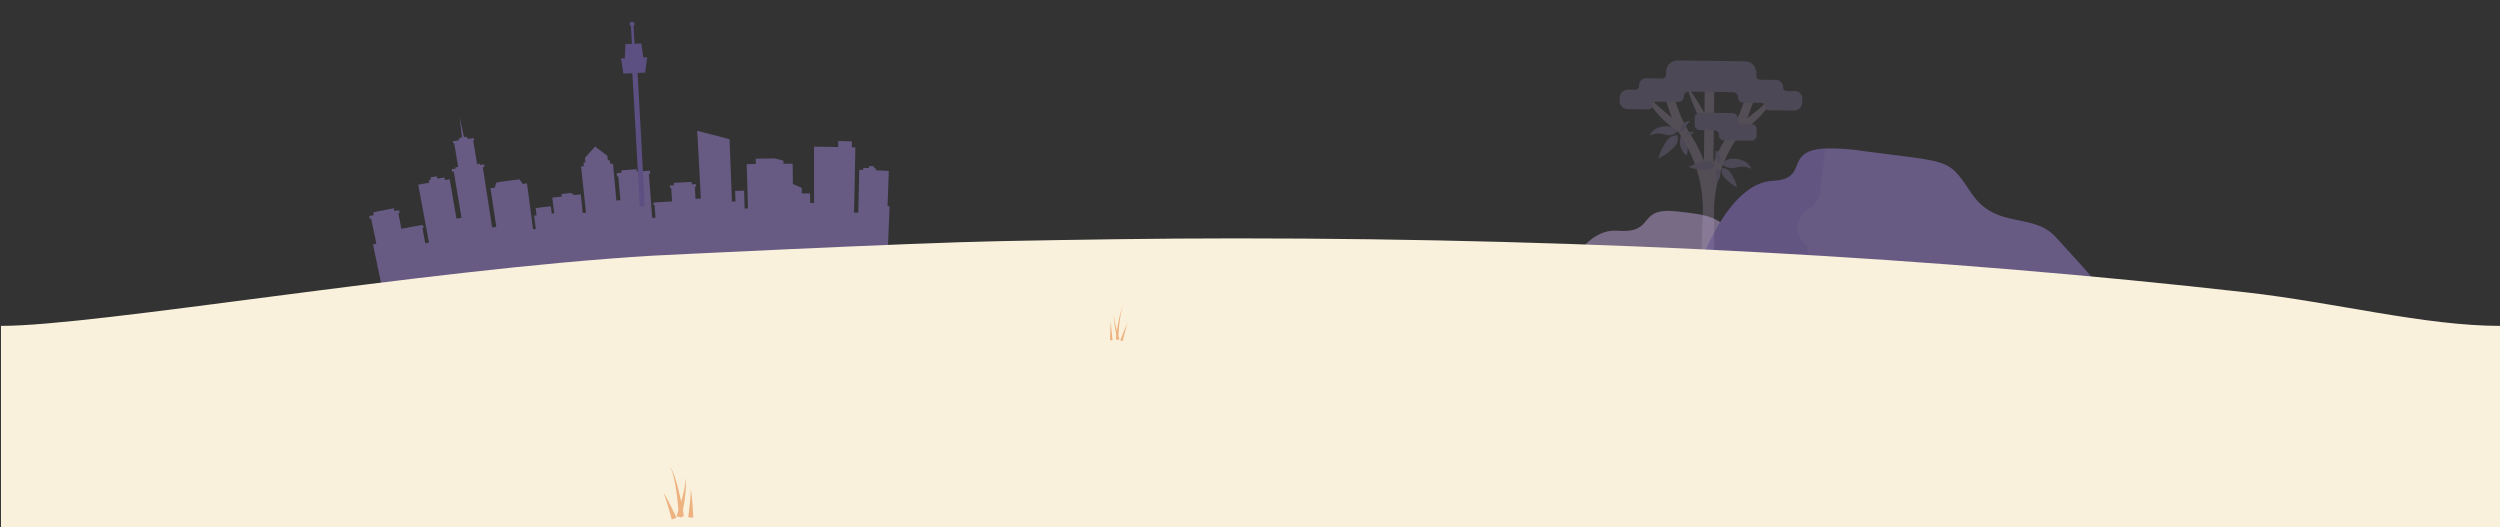 <svg id="Layer_1" data-name="Layer 1" xmlns="http://www.w3.org/2000/svg" width="1282.5" height="270.5" viewBox="0 0 1282.5 270.5"><rect x="0" y="0" width="1282.5" height="270.5" fill="#333333" stroke="none"/><defs><style>.cls-1{opacity:0.2;}.cls-2{fill:#b39ddb;}.cls-3{fill:#d3b8db;}.cls-4{fill:#9eb7af;}.cls-5,.cls-9{opacity:0.5;}.cls-6{fill:#9c82d4;}.cls-7,.cls-9{fill:#866dd1;}.cls-8{fill:#bda3d8;}.cls-10{fill:#f9f1db;}.cls-11{fill:#eeb280;}</style></defs><g class="cls-1"><path class="cls-2" d="M862.08,75.06a8.86,8.86,0,0,0,3.08,4.75,9,9,0,0,0-2.7-10.39A8.87,8.87,0,0,0,862.08,75.06Z"/><path class="cls-3" d="M908.21,51.91l-.94-.65-.2.2-.53.56c-.24.23-.51.52-.85.84s-.71.68-1.12,1.07l-.66.59c-.22.21-.46.42-.71.63l-1.55,1.33-.84.69-.86.69c-.59.47-1.18.93-1.79,1.39s-1.21.92-1.81,1.37l-.12.1c.49-1.14.93-2.25,1.32-3.31s.82-2.25,1.2-3.28l1.92-5.31-4.2-1.53-1.94,5.3-1.19,3.25c-.42,1.11-.88,2.26-1.4,3.45a70.08,70.08,0,0,1-3.85,7.46c-.38.64-.78,1.29-1.18,1.91l-1.31,2c-.45.7-.91,1.4-1.34,2.14s-.89,1.46-1.29,2.23a73.54,73.54,0,0,0-4,8.38l.46-37.15-4.9-.06-.14,11.84c-.36-.63-.72-1.27-1.09-1.9s-.76-1.31-1.16-1.95l-.57-1-.58-.93c-.37-.6-.75-1.18-1.11-1.73s-.7-1.07-1-1.54-.63-.91-.89-1.29l-.71-1c-.4-.54-.64-.84-.64-.84l-.71.36s.11.38.32,1c.1.32.23.71.38,1.15s.33.94.53,1.48.42,1.11.65,1.73.49,1.25.76,1.91l.41,1,.43,1,.89,2.09c.3.69.62,1.38.93,2.06s.62,1.35.91,2,.59,1.27.87,1.85l.79,1.65c.18.37.35.71.5,1l-.2,16.33a73.51,73.51,0,0,0-3.5-7.73c-.38-.77-.82-1.52-1.23-2.26s-.86-1.46-1.29-2.17-.85-1.37-1.26-2-.77-1.29-1.13-1.94A69,69,0,0,1,862,58.92c-.49-1.2-.93-2.37-1.32-3.49s-.76-2.25-1.11-3.27l-1.81-5.35-4.24,1.42c.5,1.49,1.1,3.29,1.8,5.36l1.11,3.31c.38,1.11.81,2.28,1.29,3.47l-.3-.23c-.58-.47-1.18-.93-1.77-1.41s-1.18-1-1.75-1.44l-.85-.72-.81-.7c-.54-.47-1-.93-1.53-1.37l-.69-.64-.64-.62c-.4-.39-.78-.76-1.1-1.09s-.59-.63-.82-.86l-.52-.57-.19-.21-1.2.78.12.26c.08.17.2.42.36.73.08.16.18.33.28.52s.21.38.34.59.26.44.41.67l.48.72c.17.25.35.51.54.77s.39.53.6.8.43.55.66.83l.71.85c.24.28.49.57.75.85l.79.86c.55.56,1.1,1.13,1.68,1.68.28.28.57.55.86.82L855,63c.59.51,1.16,1,1.74,1.49s1.12.93,1.66,1.35L859.94,67c.23.17.46.35.69.49s.37.2.56.29c.15.3.3.59.47.89.38.7.77,1.39,1.2,2.11.21.36.41.68.62,1l.6,1c.4.68.8,1.36,1.17,2.06s.77,1.41,1.12,2.14a68.41,68.41,0,0,1,3.81,9.23c.14.4.27.81.4,1.21s.24.82.36,1.23L871.3,90l.31,1.25.31,1.25.26,1.27c.08.42.18.84.26,1.27l.21,1.27c.16.85.26,1.71.38,2.56s.19,1.71.27,2.56c.16,1.71.24,3.43.27,5.08,0,.21,0,.4,0,.62v.59l-.06,1.28c0,.46,0,.91,0,1.36l-.05,1.3c-.06,1.72-.12,3.43-.17,5.11-.12,3.35-.24,6.59-.34,9.67s-.24,6-.35,8.66-.23,5.15-.33,7.33S872,146.48,872,148c-.17,3.13-.26,4.92-.26,4.92h.06l8.1.1h.07s0-1.79-.14-4.92c0-1.57-.08-3.47-.14-5.65s-.11-4.65-.14-7.33-.09-5.6-.13-8.67-.07-6.32-.1-9.68c0-1.68,0-3.38,0-5.11,0-.43,0-.87,0-1.3s0-.9,0-1.36l0-1.28v-.59c0-.22,0-.42,0-.63.07-1.64.19-3.35.39-5.06.11-.85.19-1.7.34-2.55s.26-1.71.44-2.55l.25-1.27c.08-.42.19-.84.28-1.26l.3-1.26.33-1.25.35-1.24c.13-.41.26-.82.38-1.22s.25-.82.4-1.23l.42-1.2a68.61,68.61,0,0,1,4-9.13c.36-.73.77-1.42,1.17-2.11s.81-1.37,1.22-2l.62-1c.22-.34.43-.65.65-1,.44-.7.86-1.38,1.25-2.07l.55-1,.39-.19c.23-.14.46-.3.7-.48.48-.34,1-.71,1.55-1.12s1.11-.84,1.69-1.3,1.17-1,1.77-1.45l.89-.77.89-.79c.58-.54,1.16-1.09,1.71-1.64l.82-.84.77-.83.73-.83.68-.82c.22-.26.42-.53.62-.78s.38-.51.56-.76.34-.48.49-.71.3-.45.43-.65l.36-.59.29-.51c.17-.31.29-.56.38-.73h0A.31.31,0,0,0,908.21,51.91Z"/><path class="cls-2" d="M866.88,69.07a3.5,3.5,0,0,0,1.71-.65.25.25,0,0,0,0-.43,3.55,3.55,0,0,0-1.81-.31,3.6,3.6,0,0,0-1.71.65.25.25,0,0,0,0,.43A3.46,3.46,0,0,0,866.88,69.07Z"/><path class="cls-2" d="M850.78,81.06a29.85,29.85,0,0,1,4.59-9.29,6.31,6.31,0,0,1,5.07-2.34h.14l0,.13A6.25,6.25,0,0,1,859.26,75,29.5,29.5,0,0,1,851,81.22.14.14,0,0,1,850.78,81.06Z"/><path class="cls-2" d="M846.68,68.94a7.2,7.2,0,0,1,3.92-3.36c3-1.11,7.45-1.41,9.65,1.38l.24.31.07.11-.08.09a5.52,5.52,0,0,1-4.55,1.84,18.37,18.37,0,0,1-3.23-.58h-.13a7.91,7.91,0,0,0-5.56.57A.25.25,0,0,1,846.68,68.94Z"/><path class="cls-4" d="M851.72,65.22h0Z"/><path class="cls-2" d="M914.75,44.74h0A3.72,3.72,0,0,0,911.08,41l-8.22-.1A1.87,1.87,0,0,1,901,39l0-1.57a5.93,5.93,0,0,0-5.86-6L860.7,31a5.93,5.93,0,0,0-6,5.86l0,1.57a1.87,1.87,0,0,1-1.89,1.85l-8.37-.11a3.57,3.57,0,0,0-3.61,3.53v.47A1.86,1.86,0,0,1,838.9,46l-3.69,0a4.3,4.3,0,0,0-4.36,4.25l0,1.49A4.24,4.24,0,0,0,835,56l10.74.13a1.87,1.87,0,0,0,1.9-1.84V54a1.87,1.87,0,0,1,1.89-1.85l11.56.14a2.63,2.63,0,0,0,2.68-2.61h0A2.65,2.65,0,0,1,866.48,47l22.52.28A2.66,2.66,0,0,1,891.62,50h0a2.64,2.64,0,0,0,2.61,2.68l9.48.12a1.86,1.86,0,0,1,1.84,1.89h0a1.88,1.88,0,0,0,1.85,1.9l12.88.16a4.24,4.24,0,0,0,4.29-4.19l0-2.08a3.73,3.73,0,0,0-3.68-3.76l-4.32,0A1.88,1.88,0,0,1,914.75,44.74Z"/><path class="cls-2" d="M891.42,61.05v-.47A2.56,2.56,0,0,0,888.9,58L872,57.78a2.57,2.57,0,0,0-2.59,2.53l0,3.83a2.57,2.57,0,0,0,2.53,2.59l7.33.09a2.56,2.56,0,0,1,2.52,2.59h0A2.57,2.57,0,0,0,884.23,72l14.31.17a2.56,2.56,0,0,0,2.59-2.52l0-3.37a2.57,2.57,0,0,0-2.53-2.59l-4.7-.06A2.55,2.55,0,0,1,891.42,61.05Z"/><path class="cls-2" d="M866.46,85.55a26.69,26.69,0,0,1,8.85-2.85A5.62,5.62,0,0,1,880,84.5l.09.1a.36.36,0,0,0-.07.1,5.59,5.59,0,0,1-4.33,2.51,26.52,26.52,0,0,1-9.19-1.43A.12.12,0,0,1,866.46,85.55Z"/><path class="cls-2" d="M882.49,80.26a6.09,6.09,0,0,1,0,3.2.44.44,0,0,1-.73.2,6.07,6.07,0,0,1-1.6-6,.44.44,0,0,1,.73-.2A6.05,6.05,0,0,1,882.49,80.26Z"/><path class="cls-2" d="M891.07,95.87a24,24,0,0,0-3.54-7.63,5.1,5.1,0,0,0-4.06-2h-.12a.44.44,0,0,1,0,.1,5.07,5.07,0,0,0,1,4.42,24.08,24.08,0,0,0,6.6,5.23A.11.11,0,0,0,891.07,95.87Z"/><path class="cls-2" d="M898.21,86.08a7.77,7.77,0,0,0-4.1-3.7c-3.17-1.25-7.92-1.69-10.34,1.22-.09.11-.17.22-.25.34l-.08.11.08.09a5.87,5.87,0,0,0,4.81,2.09,19.16,19.16,0,0,0,3.46-.53h.08l.06,0a8.52,8.52,0,0,1,5.92.76A.26.26,0,0,0,898.21,86.08Z"/><path class="cls-4" d="M892.93,82h0Z"/><path class="cls-2" d="M880.23,93.58a3.84,3.84,0,0,0,1.85-2c.64-1.58.87-3.93-.57-5.15l-.16-.13-.06,0,0,0a3,3,0,0,0-1,2.39,9.91,9.91,0,0,0,.25,1.72v.07a4.22,4.22,0,0,1-.4,2.94A.13.13,0,0,0,880.23,93.58Z"/><path class="cls-4" d="M882.29,91v0Z"/><path class="cls-2" d="M867,62.28a3.85,3.85,0,0,0-2.68.61c-1.41.94-2.94,2.75-2.44,4.57l.06.2,0,.06H862a2.9,2.9,0,0,0,2.21-1.37,9,9,0,0,0,.77-1.56v-.06a4.2,4.2,0,0,1,2-2.2A.13.13,0,0,0,867,62.28Z"/><path class="cls-4" d="M863.83,63.26h0Z"/></g><g class="cls-5"><path class="cls-6" d="M455.3,105.77q.34-9,.66-18.09c-2.22-.11-4.45-.2-6.67-.29l0-1.07-.88,0c0-.32,0-.65,0-1l-2.61-.1c0,.32,0,.65,0,1l-3-.1,0,1.06-2-.06q-.23,11-.51,22l-2.17-.07q.39-16.71.68-33.42l-1.8,0c0-1,0-2.07,0-3.11-2.33-.07-4.66-.12-7-.18l0,3.11q-6.19-.14-12.4-.2,0,14.41,0,28.84l-2,0V99.25l-4.3,0c0-1,0-1.89,0-2.84l-4.57-2.06L406.63,84H401.9c0-.53,0-1.06,0-1.59l-4.39-1.11c-3.27,0-6.55.07-9.82.12,0,.91.05,1.82.07,2.73q-2.36,0-4.71.09.35,11.34.66,22.69L382,107l-.27-9.18-4.6.11.18,5.42-1.84.06q-.57-16-1.22-32-8.26-2.2-16.58-4.3,1,17.37,1.86,34.74l-2.74.12q-.16-3.12-.34-6.24l.6,0c0-.42,0-.83-.07-1.25l-2.08.1c0-.41-.05-.83-.07-1.24-3.06.14-6.11.3-9.17.47,0,.42.06.83.08,1.24l-2.08.12c0,.41.06.83.08,1.24l.6,0,.45,6.92q-4.65.26-9.28.57c-.16.42-.33.85-.49,1.28l.78-.06c.16,2.19.32,4.37.47,6.56l-1.72.11q-.82-11.3-1.69-22.59l.66,0-.12-1.62c-2.24.15-4.48.3-6.71.47,0-.42-.07-.84-.11-1.26q-3.92.28-7.83.6c0,.42.07.84.11,1.26l-2.5.2.15,1.62.66,0q.56,6.1,1.1,12.23l-2.07.17q-.85-9.39-1.74-18.79L313,84c-.06-.6-.11-1.2-.17-1.8l-1,.09c-.08-.79-.15-1.58-.23-2.37-2.1-1.58-4.2-3.16-6.32-4.74-1.75,1.93-3.49,3.87-5.22,5.8.08.79.17,1.58.25,2.36l-1,.1c.07.6.13,1.2.2,1.8l-1.44.15q1.31,11.85,2.55,23.72l-1.68.16q-.51-4.77-1-9.54l-3.45.36L293,99l-4.92.53c0,.44.1.88.16,1.31l-4.91.56c.33,2.68.65,5.36,1,8l-1.3.15-.45-3.73c-2.6.3-5.19.61-7.79.93.16,1.24.33,2.48.49,3.73l-1.29.16c.29,2.27.59,4.54.88,6.82l-1.4.17q-1.55-11.78-3.14-23.56l-2.2.28L266.54,92c-4,.52-8,1-11.91,1.61l-.81,2.66-2.2.31q1.51,9.89,3,19.78l-2.19.31q-2.34-15.45-4.76-30.9l.83-.12-.21-1.32-2,.29c0-.21-.06-.41-.1-.62l-1.44.22q-1-6.14-2-12.26l.48-.07c-.06-.35-.12-.7-.17-1.06l-3,.45L240,70.7l-.61.09c0-.23-.07-.45-.11-.68l-1.27.2q-1.09-5.07-2.21-10.12L237,70.46l-1.28.2.12.67-.61.1c0,.19.07.39.1.58l-3,.47.18,1,.47-.07q1.05,6.12,2.08,12.24l-1.45.23c0,.2.07.41.11.61l-2,.32c.08.43.15.87.23,1.31l.82-.13q2,11.86,4,23.73l-2.63.43q-1.71-10.1-3.45-20.17l-2.46.4-.24-1.34-3.7.62-.21-1.21-3.25.55c.08.41.15.81.22,1.21l-1.1.19.24,1.34q-2.82.48-5.64,1,2.79,14.85,5.51,29.71l-1.91.34c-.48-2.64-1-5.28-1.47-7.93l.91-.16-1-1.32q-5.35,1-10.69,2c-.53-2.67-1-5.33-1.58-8l.68-.13c-.09-.48-.19-1-.28-1.44l-2.4.46c-.09-.48-.19-1-.28-1.43q-5.28,1-10.55,2.08l.3,1.43-2.39.49c.11.47.21,1,.31,1.43l.68-.14q1.37,6.43,2.71,12.88l-1.76.36q3.21,15.15,6.34,30.32a1034.1,1034.1,0,0,1,257.44-20q.66-15,1.24-29.92Z"/><path class="cls-7" d="M332,29.38l-2,.08q-.49-3.59-1-7.18l-3.48.16-.54-9.17a1.08,1.08,0,0,0,.56-1,1.22,1.22,0,0,0-1.33-1.05A1.17,1.17,0,0,0,323,12.42a1.09,1.09,0,0,0,.66.91c.19,3.06.37,6.11.55,9.17l-3.4.16c-.08,2.41-.15,4.83-.23,7.24l-2,.1q.63,3.89,1.24,7.77l4.57-.23q2,34.21,3.76,68.44l2.57-.11Q329,71.64,327.08,37.41l3.89-.17Z"/></g><g class="cls-5"><path class="cls-8" d="M799.86,148.11s10.41-31.31,30-29.75,9.67-11.89,29.38-10,22.3,3.71,30.6,12.16,9.12,1.59,18.05,12.5,7.91,8.87,11.48,15.74-6.18,7.43-6.18,7.43-53.66-4.65-72.83-5.71S799.86,148.11,799.86,148.11Z"/><path class="cls-6" d="M947.14,171.12c-26.39-4.27-37.89-1.85-50.64-12.07-3.41-2.73-6.77-5.56-9.88-8.23-6.51-5.58-11.88-10.49-14.07-12.52l-1.06-1s.09-.27.26-.75c2-5.74,15.94-42.63,37.57-43.71,19.55-1,5.07-15.47,27.13-16.63a102,102,0,0,1,18.18,1.12c47.38,6.31,44.19,3.45,56.86,22s31.36,9.34,43.19,22.4,32.89,35,36.71,47.4S973.53,175.39,947.14,171.12Z"/><path class="cls-9" d="M940.07,149.44l-4.4,10.23L899,158l-12.4-7.21-11.28-6.55-2.79-6-.8-1.74c2-5.74,15.94-42.63,37.57-43.71,19.55-1,5.07-15.47,27.13-16.63l-2.83,22.56a11,11,0,0,1-5.73,8.33h0a11,11,0,0,0-2.5,17.55,9.58,9.58,0,0,1,1.83,2c0,.39.27,3.9.52,6.81a11,11,0,0,0,3.19,6.82Z"/></g><path class="cls-10" d="M513.19,123.7c39.73-.75,80-1.41,120.79-1.41,185.95,0,361.92,10,518.71,27.74,44.92,5.09,91.31,17.15,129.81,17.15V272H.5V167.18c49.5,0,214.32-28.77,334-36C334.51,131.17,465.84,124.59,513.19,123.7Z"/><path class="cls-11" d="M348.28,265.17c-.27-4.36-.7-8.76-1.33-13.11-.31-2.18-.69-4.35-1.17-6.5a33.31,33.31,0,0,0-2-6.3,33.05,33.05,0,0,1,2.59,6.13c.69,2.11,1.29,4.26,1.82,6.41,1.07,4.33,1.94,8.67,2.66,13.09Z"/><path class="cls-11" d="M344.65,266.51c-.63-2.33-1.3-4.67-2-7s-1.41-4.64-2.33-6.89c1.31,2.05,2.42,4.23,3.54,6.4s2.18,4.36,3.24,6.57Z"/><path class="cls-11" d="M353.06,265.42c.31-2.39.6-4.81.85-7.22s.49-4.82.5-7.25c.42,2.4.61,4.84.81,7.27s.33,4.86.45,7.31Z"/><path class="cls-11" d="M347.06,264.74c1.14-3.15,2.16-6.4,3-9.66q.66-2.45,1.11-4.94a19.42,19.42,0,0,0,.36-5,19.94,19.94,0,0,1,.29,5.12c-.09,1.71-.25,3.42-.47,5.12-.45,3.41-1.06,6.77-1.8,10.15Z"/><path class="cls-11" d="M572.39,174.14c.35-3,.79-5.92,1.35-8.85.28-1.47.6-2.92,1-4.37a23.31,23.31,0,0,1,1.46-4.21A22.64,22.64,0,0,0,575,161c-.28,1.45-.49,2.92-.66,4.39-.35,2.93-.57,5.9-.71,8.84Z"/><path class="cls-11" d="M574.7,174.63q.87-2.28,1.8-4.53c.63-1.49,1.25-3,2-4.43-.55,1.52-1,3.08-1.39,4.64s-.81,3.13-1.19,4.7Z"/><path class="cls-11" d="M569.49,174.6c0-1.65,0-3.29.09-4.93s.12-3.28.31-4.91c0,1.64.18,3.26.33,4.89s.35,3.25.55,4.87Z"/><path class="cls-11" d="M573.3,174.37c-.55-2.25-1-4.49-1.37-6.76q-.27-1.7-.42-3.42a14.57,14.57,0,0,1,0-3.43,14.89,14.89,0,0,0,.22,3.4c.19,1.13.41,2.24.68,3.35.53,2.21,1.17,4.41,1.87,6.56Z"/></svg>